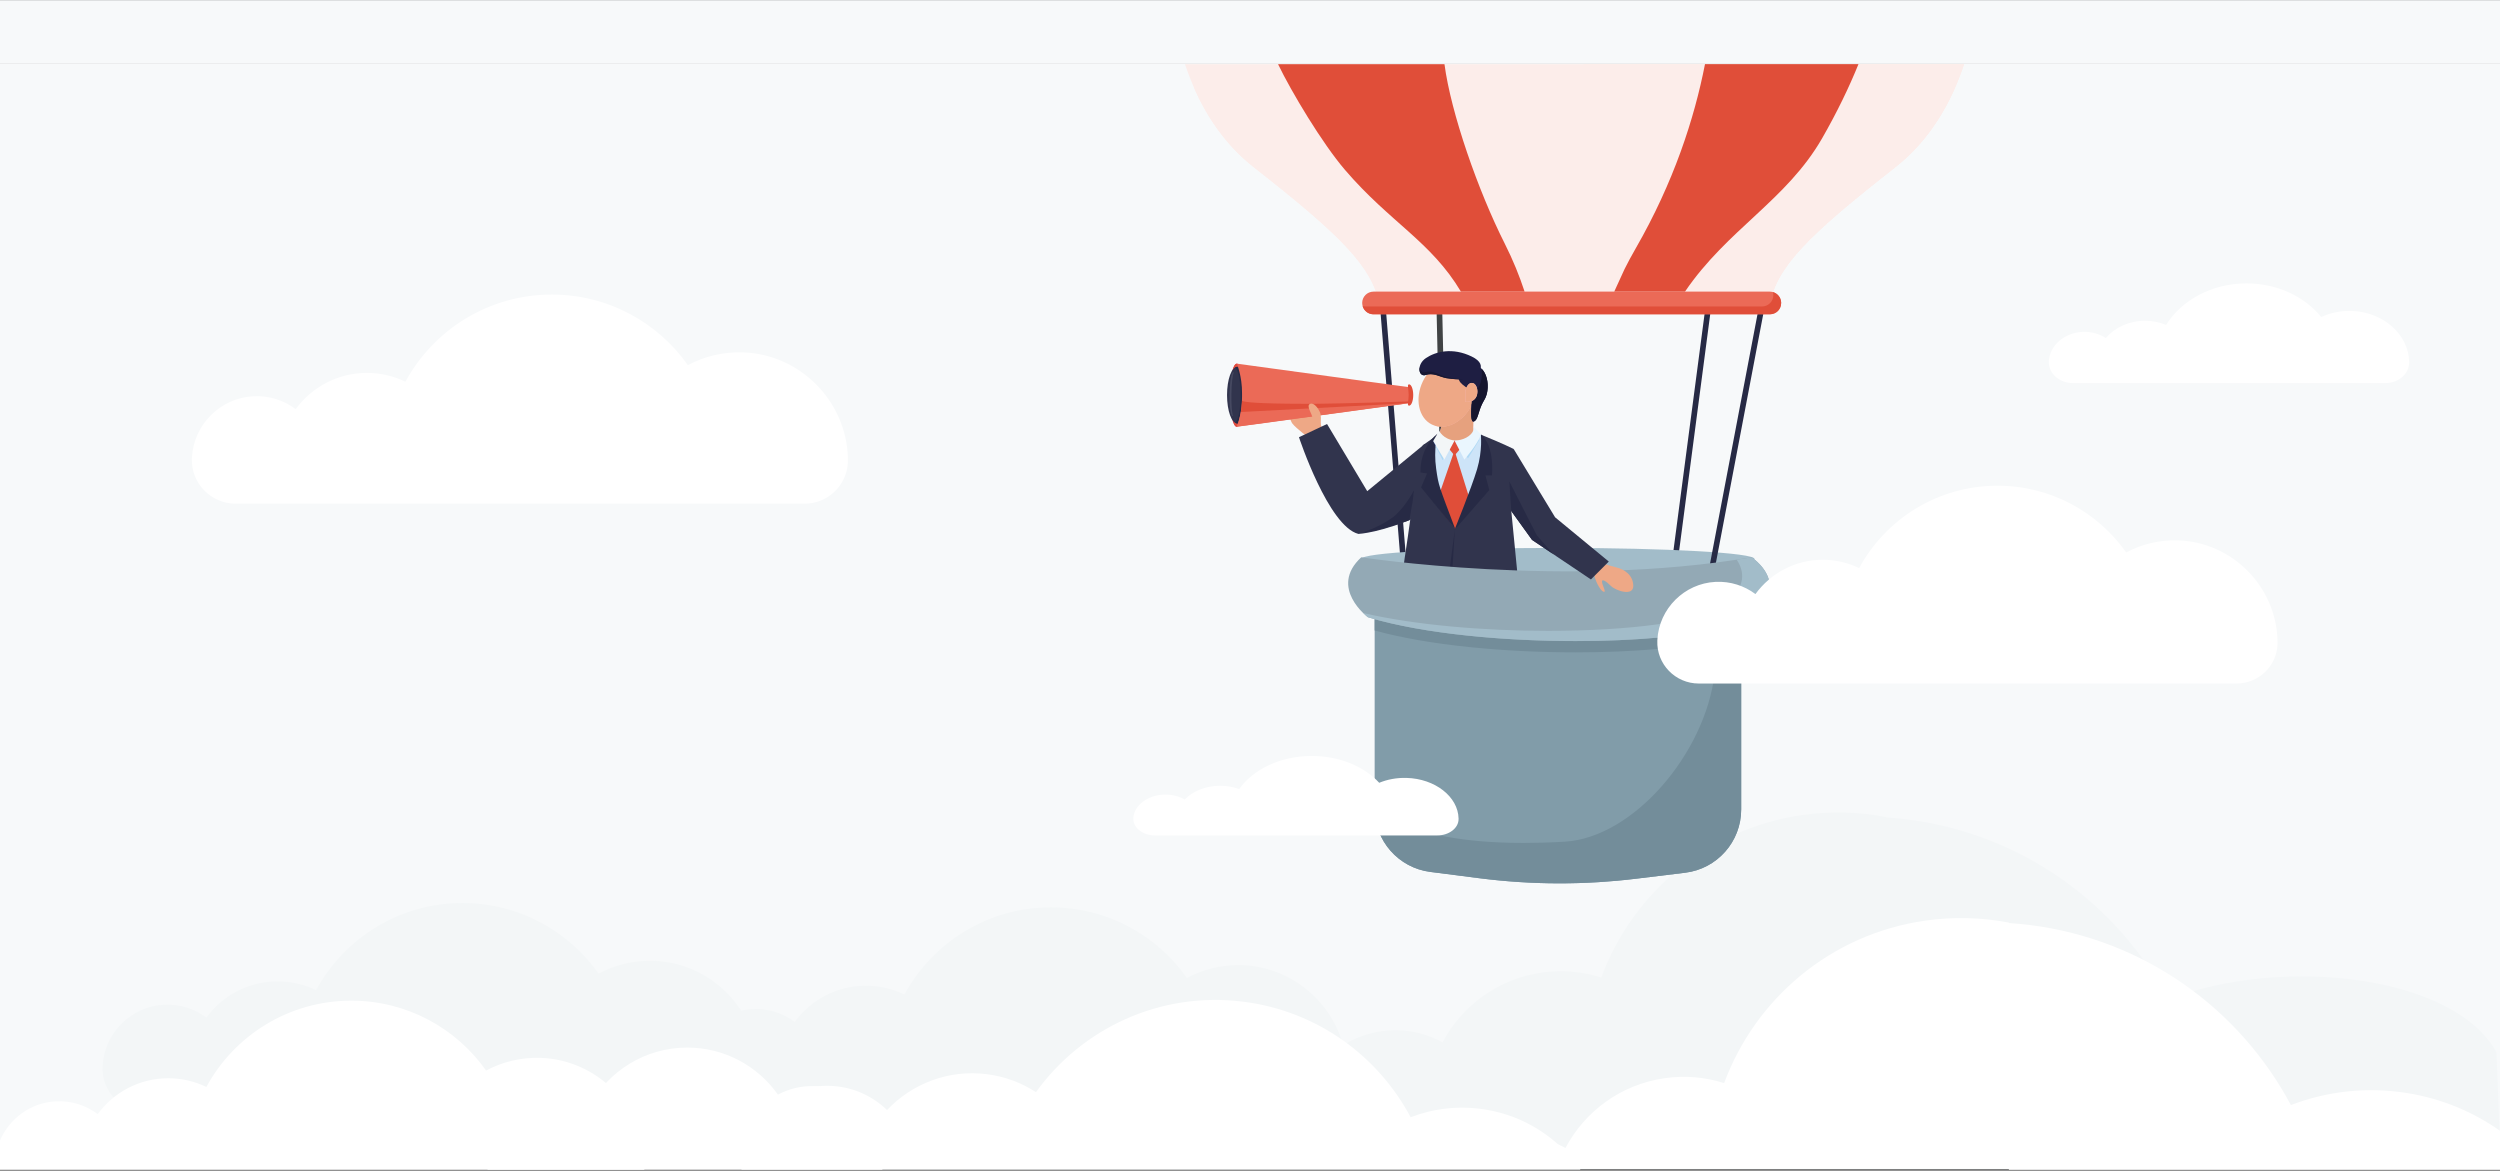 <?xml version="1.0" encoding="UTF-8"?>
<!DOCTYPE svg PUBLIC "-//W3C//DTD SVG 1.1//EN" "http://www.w3.org/Graphics/SVG/1.1/DTD/svg11.dtd">
<!-- Creator: CorelDRAW 2019 (64-Bit) -->
<svg xmlns="http://www.w3.org/2000/svg" xml:space="preserve" width="508mm" height="237.851mm" version="1.1" style="shape-rendering:geometricPrecision; text-rendering:geometricPrecision; image-rendering:optimizeQuality; fill-rule:evenodd; clip-rule:evenodd"
viewBox="0 0 50800 23785.1"
 xmlns:xlink="http://www.w3.org/1999/xlink"
 xmlns:xodm="http://www.corel.com/coreldraw/odm/2003">
 <rect x="0" y="0" width="50800" height="23785.1" fill="#333333" stroke="none"/>
 <defs>
  <style type="text/css">
   <![CDATA[
    .fil43 {fill:none}
    .fil32 {fill:#15152E;fill-rule:nonzero}
    .fil36 {fill:#171732;fill-rule:nonzero}
    .fil31 {fill:#1E1E42;fill-rule:nonzero}
    .fil3 {fill:#272A45;fill-rule:nonzero}
    .fil7 {fill:#31344D;fill-rule:nonzero}
    .fil29 {fill:#334E9D;fill-rule:nonzero}
    .fil16 {fill:#404344;fill-rule:nonzero}
    .fil11 {fill:#464961;fill-rule:nonzero}
    .fil34 {fill:#627CB6;fill-rule:nonzero}
    .fil33 {fill:#709BD2;fill-rule:nonzero}
    .fil19 {fill:#738D9A;fill-rule:nonzero}
    .fil9 {fill:#745994;fill-rule:nonzero}
    .fil18 {fill:#819CA9;fill-rule:nonzero}
    .fil25 {fill:#90C0E8;fill-rule:nonzero}
    .fil21 {fill:#93A9B5;fill-rule:nonzero}
    .fil14 {fill:#9686B9;fill-rule:nonzero}
    .fil35 {fill:#97718B;fill-rule:nonzero}
    .fil15 {fill:#A2BCC9;fill-rule:nonzero}
    .fil26 {fill:#AFD9F5;fill-rule:nonzero}
    .fil12 {fill:#CA1521;fill-rule:nonzero}
    .fil17 {fill:#CDE4F8;fill-rule:nonzero}
    .fil27 {fill:#D1A1B1;fill-rule:nonzero}
    .fil28 {fill:#D7255B;fill-rule:nonzero}
    .fil13 {fill:#E0102F;fill-rule:nonzero}
    .fil6 {fill:#E04E39;fill-rule:nonzero}
    .fil10 {fill:#E11635;fill-rule:nonzero}
    .fil37 {fill:#E2C1B0;fill-rule:nonzero}
    .fil23 {fill:#E6A17E;fill-rule:nonzero}
    .fil5 {fill:#E7305D;fill-rule:nonzero}
    .fil40 {fill:#E73E1D;fill-rule:nonzero}
    .fil39 {fill:#E8431D;fill-rule:nonzero}
    .fil20 {fill:#E8491D;fill-rule:nonzero}
    .fil30 {fill:#EAF6FE;fill-rule:nonzero}
    .fil8 {fill:#EB6A57;fill-rule:nonzero}
    .fil38 {fill:#ED6B1C;fill-rule:nonzero}
    .fil4 {fill:#EEA886;fill-rule:nonzero}
    .fil24 {fill:#F2959F;fill-rule:nonzero}
    .fil1 {fill:#F3F6F7;fill-rule:nonzero}
    .fil22 {fill:#F7BBC0;fill-rule:nonzero}
    .fil0 {fill:#F7F9FA;fill-rule:nonzero}
    .fil42 {fill:#F9B114;fill-rule:nonzero}
    .fil41 {fill:#FCEDEA;fill-rule:nonzero}
    .fil2 {fill:white;fill-rule:nonzero}
   ]]>
  </style>
   <clipPath id="id0">
    <path d="M-0 23788.2l50800 0 0 -23785.07 -50800 0 0 23785.07z"/>
   </clipPath>
 </defs>
 <g id="Слой_x0020_1">
  <g>
  </g>
  <g style="clip-path:url(#id0)">
   <g>
    <polygon class="fil0" points="-0,23761.75 50800,23761.75 50800,1298.62 -0,1298.62 "/>
    <path class="fil1" d="M38321.19 16600.99c-546.1,-104.59 -1118.39,-122.19 -1699.68,-39.64 -1928.55,277.47 -3452.02,1594.22 -4083.85,3301.87 -378.88,-121.13 -790.57,-160.76 -1210.99,-100.2 -892.71,128.8 -1621.37,678.21 -2013.48,1418.06 -393.97,-216.9 -865.19,-302.76 -1346.2,-208.09 -439.21,85.88 -821.27,314.88 -1103.05,630.87l1854.99 1541.38 5184.78 330.28 4419.6 -1851.84 12479.87 1695.5 -74.88 -1935.5c-861.75,-1574.41 -4355.84,-1965.28 -6673.06,-1074.58 -1032.4,-1938.82 -2958.83,-3363.49 -5303.57,-3658.56 -143.14,-17.62 -285.22,-30.82 -427.3,-40.74l0 -8.81 -3.18 0z"/>
    <path class="fil2" d="M48954 7363.75l0 -12.09c-11.11,-557.11 -530.49,-1015.1 -1172.37,-1033.84 -222.25,-6.61 -432.59,39.64 -614.09,124.41 -337.08,-413.97 -891.91,-683.71 -1519.24,-683.71 -705.65,0 -1318.69,341.31 -1633.54,844.47 -129.91,-55.06 -275.17,-84.77 -429.42,-84.77 -327.02,0 -615.42,138.72 -794.81,351.21 -129.91,-84.78 -293.95,-133.22 -472.28,-125.52 -366.45,15.42 -665.95,274.13 -685.8,592.32l0 8.81c-10.85,240.01 212.46,439.29 488.95,439.29l6347.09 0c268.55,1.11 486.57,-188.25 485.51,-420.58z"/>
    <polygon class="fil3" points="28033.13,6113.04 28490.07,11774.3 28604.37,11765.49 28146.38,6103.14 "/>
    <path class="fil4" d="M26119.85 8089.31c0,0 63.85,410.66 139.81,515.25 77.04,103.51 363.24,311.58 363.24,311.58l213.52 -300.57 -233.36 -552.69 -483.21 26.43z"/>
    <path class="fil5" d="M25271.17 8030.95c0,353.43 -62.75,640.77 -140.91,640.77 -77.05,0 -139.81,-287.34 -139.81,-640.77 0,-353.41 62.76,-640.77 139.81,-640.77 78.16,0 140.91,286.25 140.91,640.77z"/>
    <path class="fil6" d="M25131.34 8671.72c-31.91,0 -61.65,-48.45 -84.74,-129.91 28.6,40.74 60.53,62.75 94.66,62.75 5.51,0 9.9,0 15.4,-1.11 -14.31,44.06 -25.32,68.27 -25.32,68.27zm0 0l8.81 -1.09c-3.3,1.09 -5.5,1.09 -8.81,1.09zm-83.66 -1157.13c23.13,-78.16 51.75,-124.41 83.66,-124.41 3.31,0 5.51,0 8.81,1.11l-8.81 -1.11c0,0 3.31,7.7 8.81,22.01 4.39,11.01 9.9,25.32 15.43,44.06 -4.42,-1.11 -9.92,-1.11 -14.32,-1.11 -34.13,-1.09 -64.95,20.92 -93.58,59.45z"/>
    <path class="fil7" d="M25349.36 8028.75c0,318.19 -92.47,575.81 -208.04,575.81 -115.6,0 -208.07,-257.62 -208.07,-575.81 0,-318.19 92.47,-575.81 208.07,-575.81 115.57,0 208.04,258.74 208.04,575.81z"/>
    <path class="fil3" d="M25141.29 8604.56c-14.31,0 -28.63,-4.39 -42.92,-12.11 63.85,-55.04 111.18,-286.26 111.18,-562.59 0,-277.47 -47.33,-508.66 -111.18,-562.61 14.29,-7.7 27.52,-12.11 42.92,-12.11 4.42,0 9.92,0 14.31,1.11 31.94,96.89 85.86,293.95 82.55,543.87l-2.19 0c0,11.01 1.11,20.93 1.11,31.94 0,11.01 0,20.93 -1.11,31.93l2.19 0c0,6.59 0,12.1 0,18.71 0,-6.61 0,-12.12 0,-18.71l-2.19 0 0 74.85c0,0 -2.2,2.2 0,4.42 -3.31,84.78 -12.09,161.85 -23.13,230.11 -16.51,100.17 -39.6,179.44 -57.23,231.19 -4.39,0 -8.81,0 -14.31,0z"/>
    <path class="fil8" d="M28689.3 8030.95l9.79 -31.91 -19.84 0 -40.75 -129.94 -3507.03 -480c0,0 111.18,249.89 106.76,608.83l0 62.76c4.42,358.9 -106.76,608.83 -106.76,608.83l3507.03 -480.03 40.75 -129.91 19.84 0 -9.79 -28.63z"/>
    <path class="fil9" d="M25214.02 8372.26c12.1,-68.26 20.91,-145.34 23.1,-230.11 -3.3,84.77 -12.09,161.85 -23.1,230.11z"/>
    <path class="fil10" d="M26554.64 8204.91c1.06,0 1.06,0 0,0 1.06,0 1.06,0 0,0zm-23.02 0c-1.06,0 -3.44,0 -4.49,0 1.05,0 3.43,0 4.49,0zm-7.67 0c-1.06,0 -1.06,0 0,0 -1.06,0 -1.06,0 0,0zm38.36 0c1.33,0 1.33,0 2.39,0 -1.06,0 -2.39,0 -2.39,0zm-46.03 0c-1.06,0 -2.38,0 -2.38,0 1.32,0 2.38,0 2.38,0zm49.47 0l1.06 0c0,0 0,0 -1.06,0zm-53.97 0l-1.06 0c1.06,0 1.06,0 1.06,0zm58.47 0c1.06,0 1.06,0 0,0 1.06,0 1.06,0 0,0zm-66.14 0c-1.06,0 -2.12,0 -2.12,0 1.06,0 2.12,0 2.12,0zm68.26 0c1.06,0 1.06,0 0,0 1.06,0 1.06,0 0,0zm2.12 0l1.05 0c-1.05,0 -1.05,0 -1.05,0zm-74.88 0l-1.06 0 1.06 0zm77.26 0c3.17,0 7.67,0 10.84,0 -4.23,0 -7.67,0 -10.84,0zm15.34 0c1.06,0 1.06,0 0,0 1.06,0 1.06,0 0,0zm2.12 0l1.06 0 -1.06 0zm14.29 0c2.38,0 3.44,0 5.55,0 -2.11,0 -4.49,0 -5.55,0zm5.55 0l1.06 0c0,0 0,0 -1.06,0zm8.73 0l1.06 0c0,0 0,0 -1.06,0zm4.5 0c0,0 1.06,0 0,0 1.06,0 0,0 0,0zm16.41 0c1.05,0 3.44,0 4.49,0 -2.11,0 -3.44,0 -4.49,0zm4.49 0c0,0 1.06,0 0,0 1.06,0 0,0 0,0zm2.12 0c1.06,0 1.06,0 0,0 1.06,0 1.06,0 0,0zm1.06 0c1.32,0 1.32,0 2.38,0 -1.06,0 -1.06,0 -2.38,0zm7.94 0c1.06,0 2.11,0 3.17,0 -1.06,0 -2.11,0 -3.17,0zm10.84 0c7.68,0 16.67,0 24.35,0 -9,0 -16.67,0 -24.35,0zm25.4 0c16.41,0 33.08,0 49.48,0 -16.4,-1.11 -33.07,-1.11 -49.48,0zm50.54 -1.11c634.21,-6.59 1655.76,-39.63 1874.84,-47.33 -221.46,7.7 -1241.69,40.74 -1874.84,47.33zm-1495.93 -53.95c-7.7,-3.28 -11,-5.5 -13.2,-7.7 2.2,2.2 5.5,4.42 13.2,7.7z"/>
    <path class="fil11" d="M25045.48 8453.73c-38.52,-3.31 -66.04,-205.88 -61.64,-451.41 4.42,-243.31 38.52,-439.29 75.96,-439.29l1.11 0 11.01 7.73c-24.24,31.91 -46.25,213.57 -49.56,434.87 -3.28,221.29 11.03,406.26 34.13,442.59l-11.01 5.51z"/>
    <path class="fil12" d="M25140.28 7411.13c-5.5,-13.22 -8.81,-22.03 -8.81,-22.03 0,1.08 3.31,8.81 8.81,22.03z"/>
    <polygon class="fil12" points="25140.28,7391.29 25131.47,7390.18 "/>
    <path class="fil13" d="M25140.28 7411.13c-5.5,-14.34 -8.81,-20.95 -8.81,-20.95l8.81 1.11 1.09 0c0,6.62 -1.09,13.23 -1.09,19.84z"/>
    <path class="fil14" d="M25862.31 8571.54l357.74 -49.55 -357.74 49.55zm2457.1 -335.8l319.09 -44.03 12.17 -36.36c8.73,0 13.23,0 13.23,0l-25.4 36.36 -319.09 44.03z"/>
    <path class="fil8" d="M25131.47 8671.72c0,0 50.62,-114.49 82.55,-299.46l3404.9 -179.47 27.52 -34.13c0,0 -10.06,0 -26.46,-1.08 12.17,0 21.96,-1.11 29.63,-1.11l-12.17 36.32 -319.09 44.06 -114.56 15.4 -1437.75 197.08 -546.97 74.85 -357.77 49.56 -729.83 97.98zm1415.5 -466.81c-5.29,0 -10.85,0 -15.35,0 5.56,0 11.12,0 15.35,0zm0 0c2.38,0 5.56,0 7.94,0 -2.38,0 -4.5,0 -7.94,0zm8.99 0c1.06,0 2.12,0 3.18,0 -1.06,0 -2.12,0 -3.18,0zm-28.57 0c-1.32,0 -2.38,0 -3.44,0 1.06,0 2.12,0 3.44,0zm31.75 0c1.06,0 2.38,0 3.44,0 -1.06,0 -2.38,0 -3.44,0zm-36.25 0c-2.11,0 -4.5,0 -6.61,0 2.11,0 4.5,0 6.61,0zm41.81 0c1.05,0 1.05,0 2.11,0 -1.06,0 -2.11,0 -2.11,0zm-50.54 0c-1.06,0 -1.06,0 -2.38,0 1.32,0 2.38,0 2.38,0zm53.98 0c1.05,0 2.11,0 3.17,0 -2.12,0 -2.12,0 -3.17,0zm-57.42 0c-2.12,0 -4.23,0 -6.61,0 2.38,0 4.49,0 6.61,0zm60.59 0l1.06 0c0,0 0,0 -1.06,0zm-69.32 0c-1.06,0 -1.06,0 -2.12,0 1.06,0 1.06,0 2.12,0zm-3.44 0c-968.59,-1.11 -1196.47,-36.33 -1248.2,-55.06 51.73,18.73 279.61,53.95 1248.2,55.06zm89.16 0c1.33,0 2.39,0 3.44,0 -1.05,0 -2.11,0 -3.44,0zm3.44 0l1.06 0c0,0 0,0 -1.06,0zm4.5 0c1.06,0 2.12,0 3.18,0 -1.06,0 -2.12,0 -3.18,0zm3.18 0c1.06,0 2.11,0 3.44,0 0,0 -1.33,0 -3.44,0zm4.5 0c1.05,0 2.11,0 3.17,0 -1.06,0 -2.12,0 -3.17,0zm4.23 0c0,0 1.06,0 0,0 1.06,0 1.06,0 0,0zm8.99 0c2.12,0 5.3,0 7.68,0 -3.44,0 -5.56,0 -7.68,0zm7.68 0c1.06,0 2.11,0 3.17,0 -1.06,0 -2.11,0 -3.17,0zm4.23 0c4.5,0 7.67,0 12.17,0 -4.5,0 -7.67,0 -12.17,0zm12.17 0c1.06,0 2.12,0 2.12,0 0,0 -1.06,0 -2.12,0zm8.73 0l1.33 0 -1.33 0zm4.5 0c2.12,0 4.5,0 5.56,0 -1.06,0 -3.44,0 -5.56,0zm8.73 0c2.38,0 4.5,0 6.62,0 -1.06,0 -4.24,0 -6.62,0zm32.02 0l1.05 0 -1.05 0z"/>
    <path class="fil6" d="M25214.02 8372.26c11.01,-68.26 20.91,-145.34 23.1,-230.11 2.22,2.2 5.51,4.42 13.23,7.7 51.73,19.82 279.59,53.95 1248.2,55.06l1.32 0c1.06,0 1.06,0 2.12,0 1.06,0 2.12,0 2.12,0 2.38,0 4.49,0 6.61,0l1.06 0c1.06,0 1.06,0 2.38,0 1.06,0 2.12,0 2.12,0 2.11,0 4.5,0 6.61,0 1.06,0 2.12,0 3.18,0 1.32,0 3.44,0 4.49,0 5.56,0 11.12,0 15.35,0 2.38,0 5.56,0 7.67,0l1.33 0c1.05,0 2.11,0 3.17,0 1.06,0 2.12,0 3.44,0 0,0 1.06,0 2.12,0 1.06,0 1.06,0 2.11,0l1.06 0c1.33,0 2.38,0 3.44,0l1.06 0 1.06 0c0,0 0,0 1.06,0 0,0 0,0 1.06,0l1.32 0 1.06 0c3.17,0 7.67,0 10.84,0 1.33,0 2.39,0 3.44,0l1.06 0 1.06 0 1.06 0c1.32,0 2.38,0 3.44,0 1.06,0 2.12,0 3.17,0 1.06,0 2.39,0 3.44,0 0,0 0,0 1.06,0 0,0 0,0 1.06,0 2.12,0 3.44,0 5.56,0l1.05 0 1.06 0c2.38,0 5.56,0 7.68,0l1.32 0c1.06,0 2.12,0 3.17,0l1.06 0c4.5,0 7.68,0 12.17,0 1.06,0 2.12,0 2.12,0 1.06,0 3.44,0 4.5,0l1.06 0 1.05 0 1.06 0c1.33,0 1.33,0 2.38,0 2.12,0 4.24,0 5.56,0 1.06,0 2.12,0 3.18,0 2.11,0 4.49,0 6.61,0 7.67,0 16.4,0 24.08,0l1.32 0c16.4,0 32.81,0 49.48,0 632.88,-6.61 1654.44,-39.63 1874.57,-47.33 16.67,1.08 26.46,1.08 26.46,1.08l-27.52 34.13 -3401.46 179.47z"/>
    <path class="fil6" d="M28716.82 8026.56c0,120.01 -37.57,216.87 -84.93,216.87 -47.36,0 -7.68,-96.86 -7.68,-216.87 0,-120.02 -38.63,-216.91 7.68,-216.91 46.3,0 84.93,96.89 84.93,216.91z"/>
    <path class="fil4" d="M26671.32 8501.09c-4.23,-91.39 -142.87,-257.66 -47.09,-296.18 73.55,-29.74 161.66,91.39 194.73,166.24 33.07,74.88 18.79,162.96 18.79,243.34 0,80.35 114.3,172.85 114.3,172.85l-391.85 127.71 -31.75 -121.12c0,1.11 147.37,-211.38 142.87,-292.84z"/>
    <polygon class="fil3" points="34665.44,6161.48 33997.37,11240.32 34111.67,11255.74 34778.95,6175.8 "/>
    <path class="fil15" d="M35651.81 11358.11c0,124.43 -1780.12,454.71 -3989.39,454.71 -2209.27,0 -4001.29,-330.28 -4001.29,-454.71 0,-124.41 1790.96,-224.58 4001.29,-224.58 2210.33,0 3989.39,100.17 3989.39,224.58z"/>
    <path class="fil7" d="M29179.04 9541.51l-231.24 -518.56 -1165.76 957.84 -816.76 -1365.22 -570.21 268.66c0,0 596.66,1807.79 1207.59,1965.24 0,0 468.84,-17.62 1284.55,-386.45 815.71,-368.82 291.83,-921.51 291.83,-921.51z"/>
    <polygon class="fil16" points="29189.1,6216.54 29304.46,11376.84 29419.02,11373.54 29304.46,6214.35 "/>
    <path class="fil17" d="M29733.88 9047.16l296.06 -240c0,0 440.54,230.1 689.24,354.51l-76.99 938.03 181.5 1856.26 -2353.46 -134.33c0,0 306.12,-1751.64 315.91,-2010.38 9.79,-258.74 162.98,-726.65 162.98,-726.65l235.48 -231.22 373.33 96.89 175.95 96.89z"/>
    <polygon class="fil6" points="29555.55,9151.75 29184.6,10221.91 29493.9,11203.99 29908.76,10285.75 "/>
    <path class="fil7" d="M30096.09 8833.56l45.24 422.78 -160.86 781.71 -410.64 712.34 -447.94 -572.51 0 -1214.38 63.77 -109.01 -274.11 192.67c0,0 -152.93,506.46 -162.98,765.17 -9.79,258.74 -277.29,2010.41 -277.29,2010.41l2392.1 134.31 -181.77 -1856.24 77.26 -976.58c-192.88,-96.89 -523.08,-233.41 -662.78,-290.67z"/>
    <path class="fil3" d="M30091.59 8826.97c0,0 35.19,329.2 -76.99,706.84 -112.19,376.53 -461.17,1236.4 -461.17,1236.4l708.82 -811.43 -78.05 -298.37 133.08 0c0,-1.11 61.65,-598.94 -225.69,-833.44z"/>
    <path class="fil3" d="M29210 8811.55c0,0 -83.61,321.49 -27.52,710.14 50.54,358.91 50.54,329.19 392.91,1240.79l-699.03 -857.65 121.18 -284.05 -132.03 -19.82c-1.32,1.08 -36.51,-481.15 344.49,-789.41z"/>
    <polygon class="fil3" points="29563.22,10754.78 29503.69,11720.35 29435.69,11720.35 "/>
    <polygon class="fil3" points="35750.76,6183.49 34688.46,11763.29 34800.91,11785.31 35863.21,6205.53 "/>
    <path class="fil18" d="M31656.87 12422.77l0 208.09 -3724.01 -455.8 0 4257.49c0,651.78 484.45,1202.27 1130.56,1284.85l994.04 127.71c1062.3,136.53 2136.78,139.83 3200.14,8.81l985.3 -120.01c649.29,-79.27 1138.24,-630.88 1138.24,-1285.96l0 -4271.8 -3724.27 246.62z"/>
    <path class="fil19" d="M31694.44 17949.7c-547.16,0 -1093,-35.24 -1636.98,-104.59l-994.04 -127.71c-646.11,-82.58 -1130.56,-633.07 -1130.56,-1284.85l0 -105.7c0,0 444.76,801.53 3025.24,801.53 256.38,0 536.05,-7.72 836.61,-25.35 1392.51,-81.46 2847.72,-1785.77 3044.83,-3402.01l138.64 -715.64c156.37,-39.64 292.63,-84.78 402.96,-133.22l0 3595.79c0,655.08 -488.95,1206.69 -1138.24,1285.96l-985.3 120.01c-519.65,63.85 -1041.4,95.78 -1563.16,95.78z"/>
    <path class="fil19" d="M32019.08 13256.2c-1435.36,0 -2992.97,-140.91 -4086.22,-444.79l0 -228.99c1092.2,303.87 2649.8,444.79 4085.16,444.79 1203.33,0 2319.34,-99.09 3005.14,-282.95l-47.36 242.23c-686.86,175.05 -1780.91,269.71 -2956.72,269.71z"/>
    <path class="fil20" d="M34977.12 12985.38l47.36 -242.23c137.59,-36.33 256.38,-77.07 356.66,-121.1l0 229c-111.39,49.55 -246.59,93.58 -404.02,134.33z"/>
    <path class="fil21" d="M27661.13 11323.98c0,0 4178.56,642.99 7930.09,0 0,0 830,536.2 0,1179.17 -830,642.96 -5491.96,735.46 -7795.95,38.52 0,0 -803.54,-601.13 -134.14,-1217.69z"/>
    <path class="fil22" d="M29437.81 7975.91l572.29 -243.33c0,0 56.36,202.59 -49.48,630.87 0,0 -91.28,460.22 65.09,581.32 0,0 -266.43,220.21 -827.88,26.43 0,0 184.94,-504.25 112.18,-718.95 -72.49,-214.69 127.8,-276.34 127.8,-276.34z"/>
    <path class="fil23" d="M29772.5 9040.54l-213.78 -89.16 -5.29 3.31 2.12 -3.31 -172.78 71.57c-57.41,-12.12 -119.06,-29.74 -183.88,-51.75 0,0 50.53,-138.72 89.16,-300.57 1.06,0 2.12,0 2.12,0 157.43,0 321.47,-78.18 452.44,-213.6 61.64,-63.84 116.68,-140.91 159.8,-228.99 -13.22,194.86 -11.11,335.78 36.25,340.2 -1.06,23.12 -2.38,47.33 -2.38,72.65 0,122.21 18.79,249.93 91.55,304.99 -2.38,-1.11 -84.93,67.15 -255.33,94.66z"/>
    <path class="fil4" d="M32479.19 11410.97c0,0 181.77,75.97 357.72,116.71 177.27,40.72 350.04,162.93 351.37,379.84 0,216.88 -357.99,94.66 -453.77,0 -94.45,-94.7 -182.56,-153.04 -182.56,-88.08 0,66.06 102.4,232.3 29.64,203.67 -72.5,-28.62 -182.83,-247.73 -197.12,-394.15 -15.34,-145.33 94.72,-217.99 94.72,-217.99z"/>
    <path class="fil4" d="M29901.36 8225.84c-171.72,353.4 -531.82,532.87 -804.87,400.74 -273.05,-132.11 -354.27,-526.26 -182.56,-880.77 171.72,-353.43 531.55,-532.87 804.6,-400.77 273.05,133.22 354.54,527.37 182.83,880.8z"/>
    <path class="fil24" d="M29741.55 8457.03c61.65,-63.84 116.68,-140.91 159.54,-228.99 -42.86,86.96 -97.89,164.04 -159.54,228.99z"/>
    <path class="fil4" d="M29290.17 8669.52c-47.1,0 -94.46,-6.59 -139.7,-22.01 205.84,-35.25 410.63,-194.87 528.37,-437.1 57.15,-118.9 87.05,-242.22 89.17,-357.82 10.05,7.7 19.84,15.43 30.95,23.13 -15.61,34.13 -22.22,64.95 -22.22,64.95l0 223.5c13.23,1.11 25.4,2.22 36.51,2.22 37.31,0 68.26,-6.62 94.72,-17.62 -2.38,26.4 -4.5,52.83 -5.56,78.15 -43.12,88.08 -96.83,165.16 -159.8,229 -132.03,136.53 -296.07,213.6 -452.44,213.6z"/>
    <polygon class="fil7" points="30508.84,9486.45 30757.55,9123.12 31599.72,10511.47 32690.59,11410.97 32327.32,11774.3 31130.61,10970.57 30441.64,10013.81 "/>
    <polygon class="fil6" points="29733.88,9047.16 29555.55,9256.34 29384.89,9047.16 29558.72,8951.38 "/>
    <path class="fil25" d="M29733.88 9047.16l-3.18 -1.11c2.12,0 3.18,0 5.29,-1.09l-2.11 2.2z"/>
    <path class="fil26" d="M29829.65 9313.59l-150.81 -201.48 55.04 -64.95 -3.44 -1.11 3.44 1.11 2.11 -2.2c12.17,-1.11 24.34,-3.3 36.25,-4.42l72.76 29.74 224.63 -144.22 -239.98 387.53z"/>
    <path class="fil27" d="M29731.76 9046.05l-173.04 -94.67 213.78 89.16c-12.17,2.23 -23.28,3.31 -36.51,4.42 -1.06,0 -3.17,1.09 -4.23,1.09z"/>
    <polygon class="fil28" points="29678.84,9112.11 29558.72,8951.38 29731.76,9046.05 29733.88,9047.16 "/>
    <path class="fil26" d="M29314.51 9352.14l-143.14 -287.36c2.12,-20.93 3.18,-40.75 5.56,-59.45l91.28 66.07 113.5 -47.37c10.85,2.2 23.02,4.42 34.14,6.62l-32.02 17.62 64.82 79.27 -134.14 224.6z"/>
    <path class="fil29" d="M29171.37 9064.78l-49.48 -100.2 56.1 40.75c-3.18,17.62 -4.24,38.52 -6.62,59.45z"/>
    <path class="fil27" d="M29415.85 9029.54c-11.12,-2.2 -22.23,-4.39 -34.14,-6.59l172.78 -71.57 -2.12 3.31 -136.52 74.85z"/>
    <polygon class="fil28" points="29449.98,9126.43 29384.89,9047.16 29415.85,9029.54 29553.43,8953.58 "/>
    <path class="fil30" d="M29933.11 8655.21c0,0 57.41,98 -90.23,206.98 -62.7,46.25 -137.58,72.68 -214.57,83.69l-73.82 4.39 201.35 388.65c0,0 287.33,-331.4 334.69,-513.06l-157.42 -170.65z"/>
    <path class="fil1" d="M29244.13 8754.29c0,0 81.49,173.97 314.86,195.98l-210.35 388.65 -226.75 -376.53 122.24 -208.1z"/>
    <path class="fil31" d="M29778.06 7705.06c0,0 -131.23,18.73 -379.94,-19.82 -130.97,-19.81 -269.61,-120.01 -422.54,-67.15 -153.19,52.84 -199.5,-209.18 0,-342.4 199.23,-133.24 539.22,-220.21 930.01,-30.85 390.79,188.28 74.88,438.21 -127.53,460.22z"/>
    <path class="fil31" d="M29796.58 7454.05c0,0 -211.4,117.79 -149.75,268.63 61.65,150.84 284.16,142.03 260.88,416.16 -21.96,257.63 -24.08,452.52 42.86,424.98 95.78,-37.41 78.32,-221.3 209.28,-434.87 168.28,-273.05 35.19,-847.75 -363.27,-674.9z"/>
    <path class="fil32" d="M29938.66 8567.13c-48.42,0 -51.86,-144.23 -37.57,-342.4 10.06,-25.32 18.79,-55.06 28.84,-88.08 63.77,-38.52 90.22,-111.21 90.22,-179.47 0,-13.2 -1.05,-26.4 -3.44,-39.63 7.68,-13.21 15.62,-26.41 23.29,-40.72 64.82,-104.59 84.66,-254.35 62.7,-387.56 146.32,137.63 169.6,454.71 57.15,638.57 0,0 0,1.11 -1.05,1.11 -11.12,17.62 -19.85,34.13 -28.58,50.64 -100.28,191.56 -92.6,350.1 -180.44,384.23 -3.44,2.22 -6.62,3.31 -11.12,3.31z"/>
    <polygon class="fil3" points="31566.64,11263.44 31130.88,10970.57 30709.13,10384.87 30669.44,9781.51 31227.71,10876.99 "/>
    <path class="fil33" d="M28585.85 10589.63c18.52,-6.59 37.3,-14.32 56.09,-22.02l-1.06 3.31c0,0 -19.84,6.62 -55.03,18.71z"/>
    <path class="fil3" d="M27711.66 10815.34c-4.49,0 -8.73,0 -13.22,0 0,0 292.89,-89.19 570.17,-279.66 226.75,-154.12 414.08,-480.01 465.67,-575.81 -6.62,57.25 -14.29,126.63 -25.4,203.7l-69.32 405.16c-18.52,7.69 -37.31,15.39 -56.09,22.01 -168.28,56.14 -682.36,224.6 -871.81,224.6z"/>
    <path class="fil7" d="M28710.2 10162.46c9.79,-77.08 18.79,-146.42 25.4,-203.68 9.79,-17.62 14.29,-27.54 14.29,-27.54l-39.69 231.22z"/>
    <path class="fil22" d="M29775.68 7941.78c0,0 44.18,-198.17 162.98,-153.03 117.74,45.14 143.14,408.46 -162.98,376.53l0 -223.5z"/>
    <path class="fil4" d="M29811.93 8166.39c-11.91,0 -24.08,-1.11 -36.25,-2.22l0 -223.5c0,0 36.25,-159.65 128.85,-159.65 10.85,0 21.96,2.22 34.13,6.62 49.48,18.7 82.55,92.47 82.55,169.54 0,68.26 -26.46,139.83 -90.22,179.47 -7.67,4.39 -15.61,8.81 -23.28,12.12 -27.52,12.09 -58.21,17.62 -95.78,17.62z"/>
    <path class="fil34" d="M28949.12 7623.6c8.73,-1.12 17.46,-3.31 26.46,-6.62 6.35,-2.2 11.91,-4.39 18.52,-5.5 -5.56,1.11 -12.17,3.3 -18.52,5.5 -9,3.31 -17.73,5.5 -26.46,6.62z"/>
    <path class="fil35" d="M29402.62 7685.24c-1.06,0 -1.06,0 -2.38,0 1.32,0 1.32,0 2.38,0zm-4.5 0c-1.06,0 -2.12,0 -3.18,0 1.06,-1.08 2.12,0 3.18,0zm-6.62 -1.08c-5.55,-1.11 -10.84,-2.22 -16.4,-3.31 5.56,1.09 10.85,2.2 16.4,3.31zm-16.4 -3.31c-22.22,-4.42 -45.24,-12.12 -68.26,-18.73 23.02,6.61 46.04,13.23 68.26,18.73zm-381 -68.26c25.4,-6.62 49.48,-9.92 73.82,-9.92 -24.34,0 -49.48,2.19 -73.82,9.92z"/>
    <path class="fil36" d="M29641.27 7708.37c-60.32,-2.2 -139.7,-7.7 -238.65,-23.13 -1.33,0 -1.33,0 -2.38,0 -1.06,0 -1.06,0 -2.12,0 -1.06,0 -2.12,0 -3.44,0 -1.06,0 -2.12,0 -3.18,-1.08 -5.55,-1.11 -11.11,-2.22 -16.4,-3.31 -22.22,-4.42 -45.24,-12.12 -68.26,-18.73 -75.94,-25.32 -155.31,-58.34 -238.92,-58.34 -24.34,0 -48.42,3.31 -73.82,9.89 -5.56,1.11 -12.17,3.31 -18.79,5.51 -8.73,3.3 -17.46,5.53 -26.45,6.61 -4.24,0 -7.68,1.11 -11.91,1.11 -71.7,0 -109.01,-80.38 -89.16,-171.76 2.11,61.67 35.19,107.89 92.34,107.89 10.05,0 19.84,-1.08 30.95,-4.39 24.08,-6.61 46.04,-8.81 69.32,-8.81 126.47,0 237.6,83.66 346.61,108.98 105.83,25.35 190.5,37.44 252.14,44.05 1.06,1.12 1.06,3.31 2.12,5.51z"/>
    <path class="fil36" d="M29684.4 7709.48c-13.23,0 -27.52,0 -42.86,-1.11 -1.33,-2.2 -1.33,-4.39 -2.39,-6.62 46.31,4.42 80.44,5.51 101.34,6.62 -14.29,0 -34.13,1.11 -56.09,1.11z"/>
    <path class="fil37" d="M35381.14 12622.05c82.55,-36.33 150.81,-73.77 204.52,-114.51 -53.71,40.74 -123.03,79.27 -204.52,114.51z"/>
    <path class="fil38" d="M35289.6 11373.54c90.22,-14.32 181.76,-28.63 271.99,-44.03 -90.23,15.4 -181.77,29.71 -271.99,44.03z"/>
    <path class="fil39" d="M32019.08 13026.12c-1.06,0 -1.06,0 0,0 -1.06,0 -1.06,0 0,0zm0 0c1203.33,0 2319.6,-99.08 3005.4,-282.97 -685.8,183.89 -1803.13,282.97 -3005.4,282.97z"/>
    <path class="fil40" d="M35024.22 12743.15c136.52,-36.33 256.64,-77.07 356.66,-121.1 -100.02,44.03 -220.14,83.69 -356.66,121.1z"/>
    <path class="fil15" d="M32019.35 13026.12c-1.33,0 -1.33,0 0,0 -1477.44,0 -3085.57,-148.64 -4180.95,-471.22 -7.67,-2.22 -15.35,-4.42 -23.28,-6.62 -2.12,-1.11 -4.24,-1.11 -6.62,-2.19 -2.11,-1.11 -4.23,-1.11 -6.35,-2.2 -2.38,-1.11 -4.5,-1.11 -6.61,-2.22 0,0 -40.75,-30.82 -95.78,-84.77 1063.36,246.62 2461.42,362.24 3760.26,362.24 1648.88,0 3137.16,-186.08 3572.14,-522.98 478.89,-371.02 405.07,-705.72 257.44,-922.62 91.54,-14.32 181.76,-28.63 271.99,-44.03 10.05,-2.22 19.84,-3.31 29.63,-5.53 0,0 369.89,238.92 368.83,587.93 0,17.62 -1.06,36.33 -3.17,55.06 -17.73,161.84 -117.74,343.51 -366.72,536.18 -1.06,1.11 -1.06,1.11 -2.11,2.19 -1.06,1.11 -2.12,2.2 -3.44,3.31 -53.71,40.75 -121.98,78.16 -204.53,114.51 -100.27,44.03 -219.07,83.66 -356.65,121.1 -684.75,182.75 -1802.08,281.86 -3004.08,281.86z"/>
    <path class="fil41" d="M24079.07 1303.97c241.09,725.54 662.7,1518.23 1401.34,2096.27 1760.3,1378.42 2418.58,2029.09 2548.23,2794.29l7931.41 0c130.97,-765.2 788.19,-1416.98 2548.47,-2794.29 737.39,-578.04 1159.14,-1369.65 1401.23,-2096.27l-15830.68 0z"/>
    <path class="fil41" d="M24261.76 1781.78c255.4,581.32 639.58,1165.94 1217.51,1618.46 1760.11,1378.42 2418.4,2029.09 2548.31,2794.29l7931.41 0c130.97,-765.2 788.2,-1416.98 2548.2,-2794.29 578.12,-452.52 962.29,-1037.14 1217.62,-1618.46l-15463.05 0z"/>
    <path class="fil6" d="M30980.06 5926.98l-1293.55 0c-605.36,-1018.41 -1440.92,-1407.05 -2355.58,-2473.91 -463.55,-539.48 -1092.12,-1590.91 -1360.7,-2149.1l3381.59 0c129.91,988.67 682.62,2571.88 1225.28,3647.55 167.22,331.39 299.51,658.38 402.96,975.46z"/>
    <polygon class="fil42" points="31916.69,-1345.01 31887.05,-1347.21 31887.05,-1340.6 "/>
    <path class="fil41" d="M36027.25 5935.79c-19.84,-5.5 -40.74,-8.81 -62.7,-8.81l-1726.14 0c860.95,-1267.22 2064.01,-1856.26 2788.44,-3117.98 305.86,-533.98 548.22,-1038.23 737.39,-1505.03l2146.57 0c-241.04,725.54 -662.52,1518.23 -1401.23,2096.27 -1559.99,1219.88 -2254.52,1870.55 -2482.33,2535.55zm-3849.42 -4631.82l2466.71 0c-218.01,1106.49 -635,2399.03 -1409.96,3747.72 -176.22,306.09 -319.35,598.93 -434.98,875.29l-621.77 0 0 -4623.01z"/>
    <path class="fil6" d="M34238.41 5926.98l-1437.75 0 211.4 -461.3c67.21,-135.44 142.08,-273.05 223.58,-415.08 774.96,-1347.6 1193.27,-2641.25 1409.96,-3747.74l3118.64 0c-189.17,466.8 -431.53,971.07 -737.39,1505.03 -724.43,1261.74 -1927.49,1850.76 -2788.44,3119.09z"/>
    <path class="fil8" d="M35963.23 6386.09l-8053.39 0c-126.74,0 -230.19,-102.4 -230.19,-230.11 0,-126.61 102.39,-230.11 230.19,-230.11l8053.39 0c126.73,0 230.18,102.39 230.18,230.11 0,127.71 -102.39,230.11 -230.18,230.11z"/>
    <path class="fil6" d="M35963.23 6386.09l-8053.39 0 -1.06 0 -1.06 0 -1.32 0c0,0 0,0 -1.06,0l-1.06 0 -1.06 0 -1.06 0c0,0 0,0 -1.05,0 0,0 0,0 -1.33,0 0,0 0,0 -1.05,0 0,0 0,0 -1.06,0 0,0 0,0 -1.06,0 -1.06,0 -3.44,0 -4.5,0l-1.06 0c-96.84,-7.7 -177.27,-75.97 -202.4,-167.35 19.58,5.5 40.74,8.81 61.64,8.81l8053.39 0c126.47,0 230.19,-102.4 230.19,-230.11 0,-22.01 -3.44,-41.83 -9,-61.65 91.55,25.32 159.81,105.7 167.48,203.68 0,1.11 0,3.31 0,4.39 0,0 0,0 0,1.11 0,0 0,0 0,1.11 0,0 0,0 0,1.09 0,0 0,0 0,1.11l0 1.08c0,0 0,0 0,1.11l0 1.12 0 1.08c0,0 0,0 0,1.11l0 1.11 0 1.09 0 1.11c1.06,126.6 -101.33,229 -229.12,229z"/>
    <path class="fil2" d="M17229.85 9315.79c-27.51,-1163.72 -969.8,-2117.17 -2133.36,-2155.72 -405.1,-13.2 -787.08,82.58 -1118.42,259.85 -612.06,-867.57 -1622.58,-1434.6 -2765.21,-1434.6 -1284.66,0 -2401.97,716.76 -2975.51,1771.49 -235.56,-114.51 -500.85,-179.46 -781.55,-179.46 -594.44,0 -1121.73,290.67 -1447.56,736.57 -236.67,-178.38 -536.1,-278.55 -859.74,-262.04 -668.18,33.02 -1211.98,574.7 -1248.3,1243.01 0,6.59 -1.11,13.2 -1.11,19.82 -19.82,503.13 387.48,920.4 890.56,920.4l11558.45 0c473.34,0 861.93,-374.33 880.64,-842.25l0 -77.07 1.11 0z"/>
    <path class="fil1" d="M15414.6 21679.82c-27.52,-1163.74 -969.81,-2117.17 -2133.36,-2155.72 -405.08,-13.2 -787.06,82.58 -1118.42,259.82 -612.04,-867.56 -1622.59,-1434.57 -2765.22,-1434.57 -1284.63,0 -2401.96,716.76 -2975.47,1771.5 -235.59,-114.52 -500.86,-179.47 -781.58,-179.47 -594.44,0 -1121.73,290.67 -1447.57,736.55 -236.67,-178.36 -536.07,-278.53 -859.71,-262.02 -668.2,33.02 -1211.99,574.7 -1248.32,1243.01 0,6.59 -1.1,13.2 -1.1,19.82 -19.82,503.13 387.48,920.4 890.54,920.4l11558.48 0c473.34,0 861.94,-374.33 880.64,-842.24l0 -77.08 1.09 0z"/>
    <path class="fil1" d="M27370.35 21767.9c-27.51,-1163.74 -969.75,-2117.19 -2133.31,-2155.72 -405.07,-13.2 -787.05,82.58 -1118.39,259.82 -612.06,-867.56 -1622.61,-1434.57 -2765.24,-1434.57 -1284.63,0 -2401.97,716.73 -2975.48,1771.5 -235.58,-114.52 -500.85,-179.47 -781.58,-179.47 -594.44,0 -1121.72,290.67 -1447.56,736.55 -236.67,-178.36 -536.07,-278.53 -859.71,-262.02 -668.2,33.02 -1212,574.7 -1248.33,1243.01 0,6.59 -1.09,13.2 -1.09,19.82 -19.81,503.13 387.49,920.4 890.54,920.4l11558.56 0c473.34,0 861.75,-374.33 880.53,-842.24l0 -77.08 1.06 0z"/>
    <path class="fil2" d="M32115.92 23768.39c-441.33,-633.07 -1126.07,-1093.28 -1937.28,-1223.19 -530.75,-84.78 -1049.07,-22.02 -1514.74,156.34 -662.78,-1244.1 -1897.86,-2157.92 -3402.65,-2347.31 -1690.84,-213.57 -3281.49,544.99 -4210.58,1838.65 -291.7,-190.45 -629.65,-319.28 -998.43,-365.53 -782.66,-99.08 -1524.61,195.98 -2027.69,728.85 -282.89,-274.13 -659.36,-455.8 -1087.59,-487.73 -885.03,-67.15 -1690.85,556 -1849.36,1429.09 -1.08,8.79 -3.28,16.51 -4.39,25.32 -13.2,82.55 -18.71,164.05 -15.43,243.32l17048.14 0 0 2.19z"/>
    <path class="fil2" d="M17975.05 23530.58c0,-5.5 0,-11 0,-16.51 -14.31,-778.4 -643.97,-1419.17 -1422.24,-1444.49 -269.69,-8.81 -523.98,55.03 -745.25,172.85 -408.39,-578.01 -1080.98,-955.65 -1842.75,-955.65 -856.43,0 -1600.57,477.82 -1982.55,1180.26 -157.4,-75.96 -333.53,-118.91 -520.67,-118.91 -396.29,0 -747.45,193.76 -964.3,491.04 -158.51,-118.93 -357.77,-186.08 -572.43,-175.07 -5.5,0 -12.11,1.11 -17.62,1.11l0 1103.18 8019.39 0c31.91,-72.65 48.42,-153.03 48.42,-237.81z"/>
    <path class="fil2" d="M40817.8 18746.94c-545.84,-104.61 -1118.39,-122.21 -1699.42,-39.63 -1928.81,277.44 -3452.28,1594.22 -4084.11,3301.84 -378.62,-121.13 -790.31,-160.76 -1210.73,-100.2 -892.97,128.83 -1621.63,678.21 -2013.48,1418.06 -394.23,-216.88 -865.19,-302.76 -1346.2,-208.07 -439.21,85.86 -821.27,314.89 -1103.05,630.85l11459.37 0 0 19.82 9981.94 0 0 -790.5c-549.28,-386.45 -1188.78,-656.19 -1889.92,-768.48 -827.88,-132.13 -1635.92,-34.13 -2361.41,244.42 -1032.4,-1938.84 -2958.83,-3363.51 -5303.57,-3658.58 -143.14,-17.62 -284.96,-30.82 -427.04,-40.74l0 -8.79 -2.38 0z"/>
    <path class="fil2" d="M29638.1 16641.73l0 -9.89c-9.79,-443.71 -478.9,-809.23 -1057.81,-824.66 -200.29,-5.5 -389.73,30.83 -554.83,99.09 -303.74,-330.28 -804.86,-544.99 -1370.54,-544.99 -637.38,0 -1191.08,271.97 -1475.08,673.82 -116.71,-44.06 -248.79,-68.27 -387.51,-68.27 -295.01,0 -555.89,110.1 -717.71,279.64 -117.79,-67.15 -265.3,-105.67 -426,-100.17 -331.37,13.2 -601.06,219.08 -618.68,472.31l0 7.7c-9.89,191.58 191.56,350.12 441.43,350.12l5729.63 0c242.36,1.11 439.21,-149.73 437.1,-334.7z"/>
    <path class="fil2" d="M46279.06 13019.51c-26.45,-1099.88 -917.04,-2001.6 -2017.97,-2039.01 -382.85,-13.23 -744.01,78.15 -1056.75,245.5 -578.91,-820.23 -1534.32,-1356.41 -2614.35,-1356.41 -1215.23,0 -2270.91,677.1 -2812.52,1674.6 -223.57,-107.9 -473.34,-169.54 -738.71,-169.54 -562.51,0 -1059.92,274.13 -1368.16,696.91 -224.64,-168.46 -507.47,-263.13 -812.54,-247.73 -631.82,31.93 -1145.91,543.9 -1180.04,1175.86 0,6.59 -1.06,12.12 -1.06,18.71 -18.78,475.64 365.39,870.87 842.17,870.87l10927.56 0c448.2,0 815.71,-353.4 832.37,-796l0 -73.76z"/>
    <path class="fil2" d="M13097.4 23630.78c-27.51,-1151.65 -959.9,-2096.29 -2112.43,-2134.82 -400.71,-13.2 -779.38,81.47 -1107.41,257.63 -606.56,-858.76 -1607.19,-1420.26 -2738.81,-1420.26 -1272.54,0 -2378.84,709.03 -2945.77,1753.87 -233.36,-113.4 -496.46,-177.27 -773.85,-177.27 -588.94,0 -1110.73,287.37 -1433.26,728.85 -234.47,-176.16 -530.59,-276.33 -850.92,-259.82 -509.68,25.32 -945.6,349.01 -1136.04,799.3l0 590.13 13092.99 0c2.2,-19.82 3.31,-40.74 4.39,-60.56l0 -77.05 1.11 0z"/>
    <rect class="fil0" y="2.17" width="50800" height="1296.46"/>
   </g>
  </g>
  <polygon class="fil43" points="-0,23788.2 50800,23788.2 50800,3.13 -0,3.13 "/>
 </g>
</svg>
